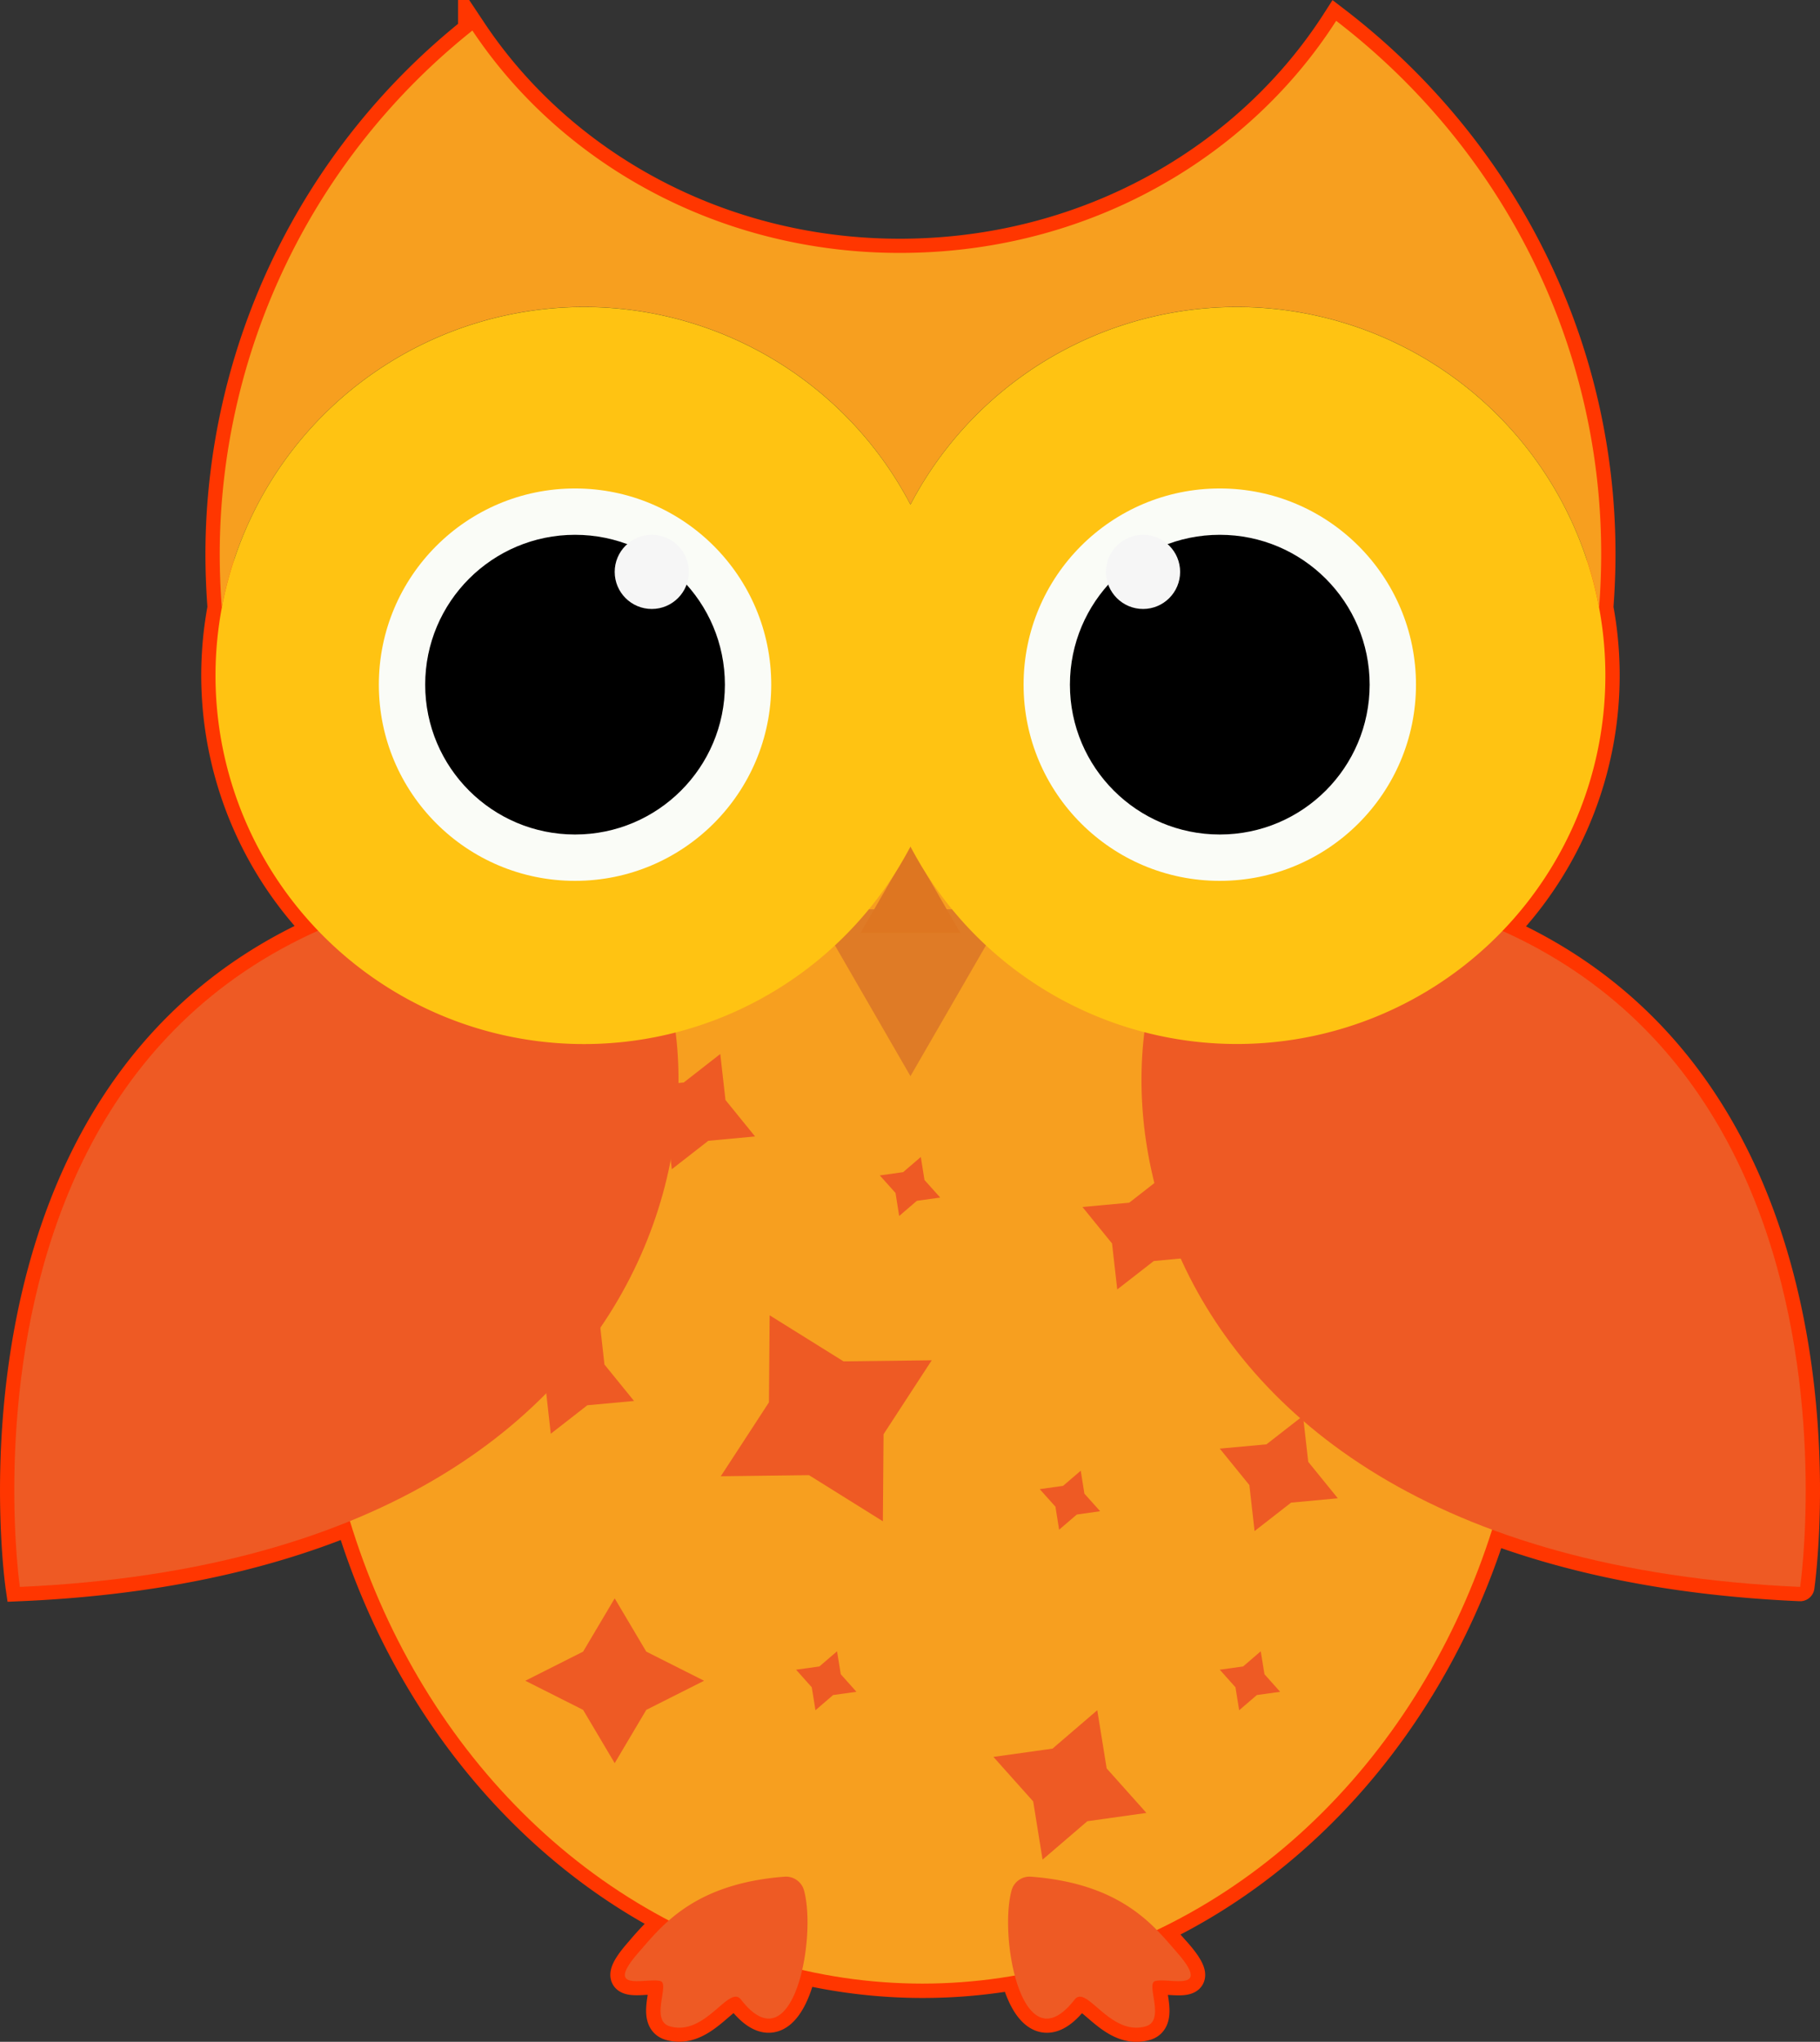 <svg xmlns="http://www.w3.org/2000/svg" viewBox="0 0 318.08 356.85"><rect x="0" y="0" width="318.08" height="356.85" fill="#333333" stroke="none"/><defs><style>.cls-1{fill:none;stroke:#ff3600;stroke-miterlimit:10;stroke-width:5px;}.cls-2{fill:#f79f1f;}.cls-3{fill:#ee5a24;}.cls-4{fill:#df7b26;}.cls-5{fill:#de7621;}.cls-6{fill:#ffc312;}.cls-7{fill:#fafcf7;}.cls-8{fill:#f6f6f6;}</style></defs><title>Ativo 1</title><g id="Camada_2" data-name="Camada 2"><g id="Camada_2-2" data-name="Camada 2"><path class="cls-1" d="M262.57,162.72a64.44,64.44,0,0,0,16.9-56.53v0c.24-3.09.37-6.22.37-9.37,0-37.83-18.12-71.51-46.32-93.16-15,23.41-41.88,39.47-73.06,40.51-32.68,1.1-61.77-14.58-77.9-38.81A117.15,117.15,0,0,0,38.4,96.8c0,3.15.13,6.28.37,9.37v0a64.44,64.44,0,0,0,16.85,56.48C-9,191.63,3.47,277.35,3.47,277.35c23.27-1,42.27-5.23,57.66-11.51,9.43,31,29.72,56.2,55.72,69.82a54.43,54.43,0,0,0-5.08,5.31c-6.54,7.38,1,4.61,3.6,5.22,1.74.42-1.86,6.9,1.68,7.92,6.24,1.8,10.32-7.38,12.42-4.68,5.41,7,9.09,1.89,10.71-5.12a94.55,94.55,0,0,0,37.19,1c1.73,6.48,5.31,10.77,10.47,4.14,2.1-2.7,6.18,6.48,12.42,4.68,3.54-1-.06-7.5,1.68-7.92,2.54-.61,10.14,2.16,3.6-5.22-1-1.08-2-2.34-3.31-3.64,27.15-13,48.53-38.4,58.57-70,14.68,5.44,32.44,9.07,53.81,10C314.61,277.35,327.09,191.73,262.57,162.72Z"/><g id="base"><ellipse id="corpo" class="cls-2" cx="161.2" cy="226.67" rx="105.84" ry="120.01"/><polygon class="cls-3" points="107.43 279.35 112.95 288.66 123.05 293.75 112.95 298.84 107.43 308.15 101.91 298.84 91.81 293.75 101.91 288.66 107.43 279.35"/><polygon class="cls-3" points="125.88 184.21 126.79 192.25 131.96 198.62 123.79 199.38 117.41 204.35 116.5 196.31 111.33 189.94 119.5 189.19 125.88 184.21"/><polygon class="cls-3" points="203.73 205.22 204.64 213.26 209.81 219.63 201.65 220.39 195.26 225.36 194.35 217.32 189.18 210.95 197.35 210.2 203.73 205.22"/><polygon class="cls-3" points="227.73 247.45 228.64 255.49 233.81 261.86 225.64 262.62 219.26 267.59 218.35 259.55 213.18 253.18 221.34 252.43 227.73 247.45"/><polygon class="cls-3" points="104.74 230.44 105.64 238.48 110.81 244.85 102.65 245.6 96.26 250.58 95.36 242.54 90.19 236.17 98.35 235.41 104.74 230.44"/><polygon class="cls-3" points="134.51 229.88 147.42 237.93 162.84 237.74 154.42 250.66 154.3 265.88 141.39 257.82 125.97 258.01 134.39 245.09 134.51 229.88"/><polygon class="cls-3" points="191.77 298.9 193.41 309.07 200.36 316.85 190.03 318.3 182.21 325.01 180.57 314.84 173.62 307.06 183.95 305.61 191.77 298.9"/><polygon class="cls-3" points="160.93 202.21 161.57 206.23 164.32 209.3 160.24 209.87 157.15 212.52 156.51 208.5 153.76 205.43 157.84 204.86 160.93 202.21"/><polygon class="cls-3" points="188.88 257.04 189.52 261.05 192.27 264.12 188.19 264.7 185.1 267.35 184.46 263.33 181.71 260.26 185.79 259.69 188.88 257.04"/><polygon class="cls-3" points="220.34 288.6 220.99 292.61 223.73 295.68 219.66 296.25 216.57 298.9 215.92 294.89 213.18 291.82 217.26 291.25 220.34 288.6"/><polygon class="cls-3" points="146.29 288.6 146.94 292.61 149.68 295.68 145.6 296.25 142.52 298.9 141.87 294.89 139.13 291.82 143.21 291.25 146.29 288.6"/></g><path id="mao_dir" data-name="mao dir" class="cls-3" d="M314.61,277.35s18-123.4-100.8-124.12C187.17,169.43,186.09,271.67,314.61,277.35Z"/><path id="mao_esq" data-name="mao esq" class="cls-3" d="M3.47,277.35s-18-123.4,100.8-124.12C130.91,169.43,132,271.67,3.47,277.35Z"/><g id="cabeca"><path id="cabelo" class="cls-2" d="M279.84,96.8c0,3.15-.13,6.28-.37,9.37a64.4,64.4,0,0,0-120.35-18,64.4,64.4,0,0,0-120.35,18c-.24-3.09-.37-6.22-.37-9.37A117.15,117.15,0,0,1,82.56,5.34c16.13,24.23,45.22,39.91,77.9,38.81,31.18-1,58.08-17.1,73.06-40.51C261.72,25.29,279.84,59,279.84,96.8Z"/><g id="bicp"><polygon class="cls-4" points="159.12 188.08 150.7 173.5 142.28 158.92 159.12 158.92 175.96 158.92 167.54 173.5 159.12 188.08"/><polygon class="cls-5" points="159.12 147.94 154.76 155.49 150.4 163.04 159.12 163.04 167.84 163.04 163.48 155.49 159.12 147.94"/></g><path id="base_olho" data-name="base olho" class="cls-6" d="M280.57,118.07a64.4,64.4,0,0,1-121.45,29.87A64.4,64.4,0,0,1,38.77,106.19v0a64.4,64.4,0,0,1,120.35-18,64.4,64.4,0,0,1,120.35,18v0A64.57,64.57,0,0,1,280.57,118.07Z"/></g><g id="pes"><path class="cls-3" d="M137.08,328a3.27,3.27,0,0,1,3.42,2.33c2.32,8.28-1.88,30.91-11,19.14-2.1-2.7-6.18,6.48-12.42,4.68-3.54-1,.06-7.5-1.68-7.92-2.55-.61-10.14,2.16-3.6-5.22C115.66,336.59,121.3,329.2,137.08,328Z"/><path class="cls-3" d="M180.23,328a3.26,3.26,0,0,0-3.42,2.33c-2.32,8.28,1.88,30.91,11,19.14,2.1-2.7,6.18,6.48,12.42,4.68,3.54-1-.06-7.5,1.68-7.92,2.54-.61,10.14,2.16,3.6-5.22C201.65,336.59,196,329.2,180.23,328Z"/></g><g id="olho_dir" data-name="olho dir"><circle class="cls-7" cx="213.18" cy="119.66" r="34.29"/><circle cx="213.18" cy="119.66" r="26.19"/><circle class="cls-8" cx="199.77" cy="99.95" r="6.48"/></g><g id="olho_esq" data-name="olho esq"><circle class="cls-7" cx="100.5" cy="119.66" r="34.29"/><circle cx="100.5" cy="119.66" r="26.19"/><circle class="cls-8" cx="113.91" cy="99.95" r="6.48"/></g></g></g></svg>